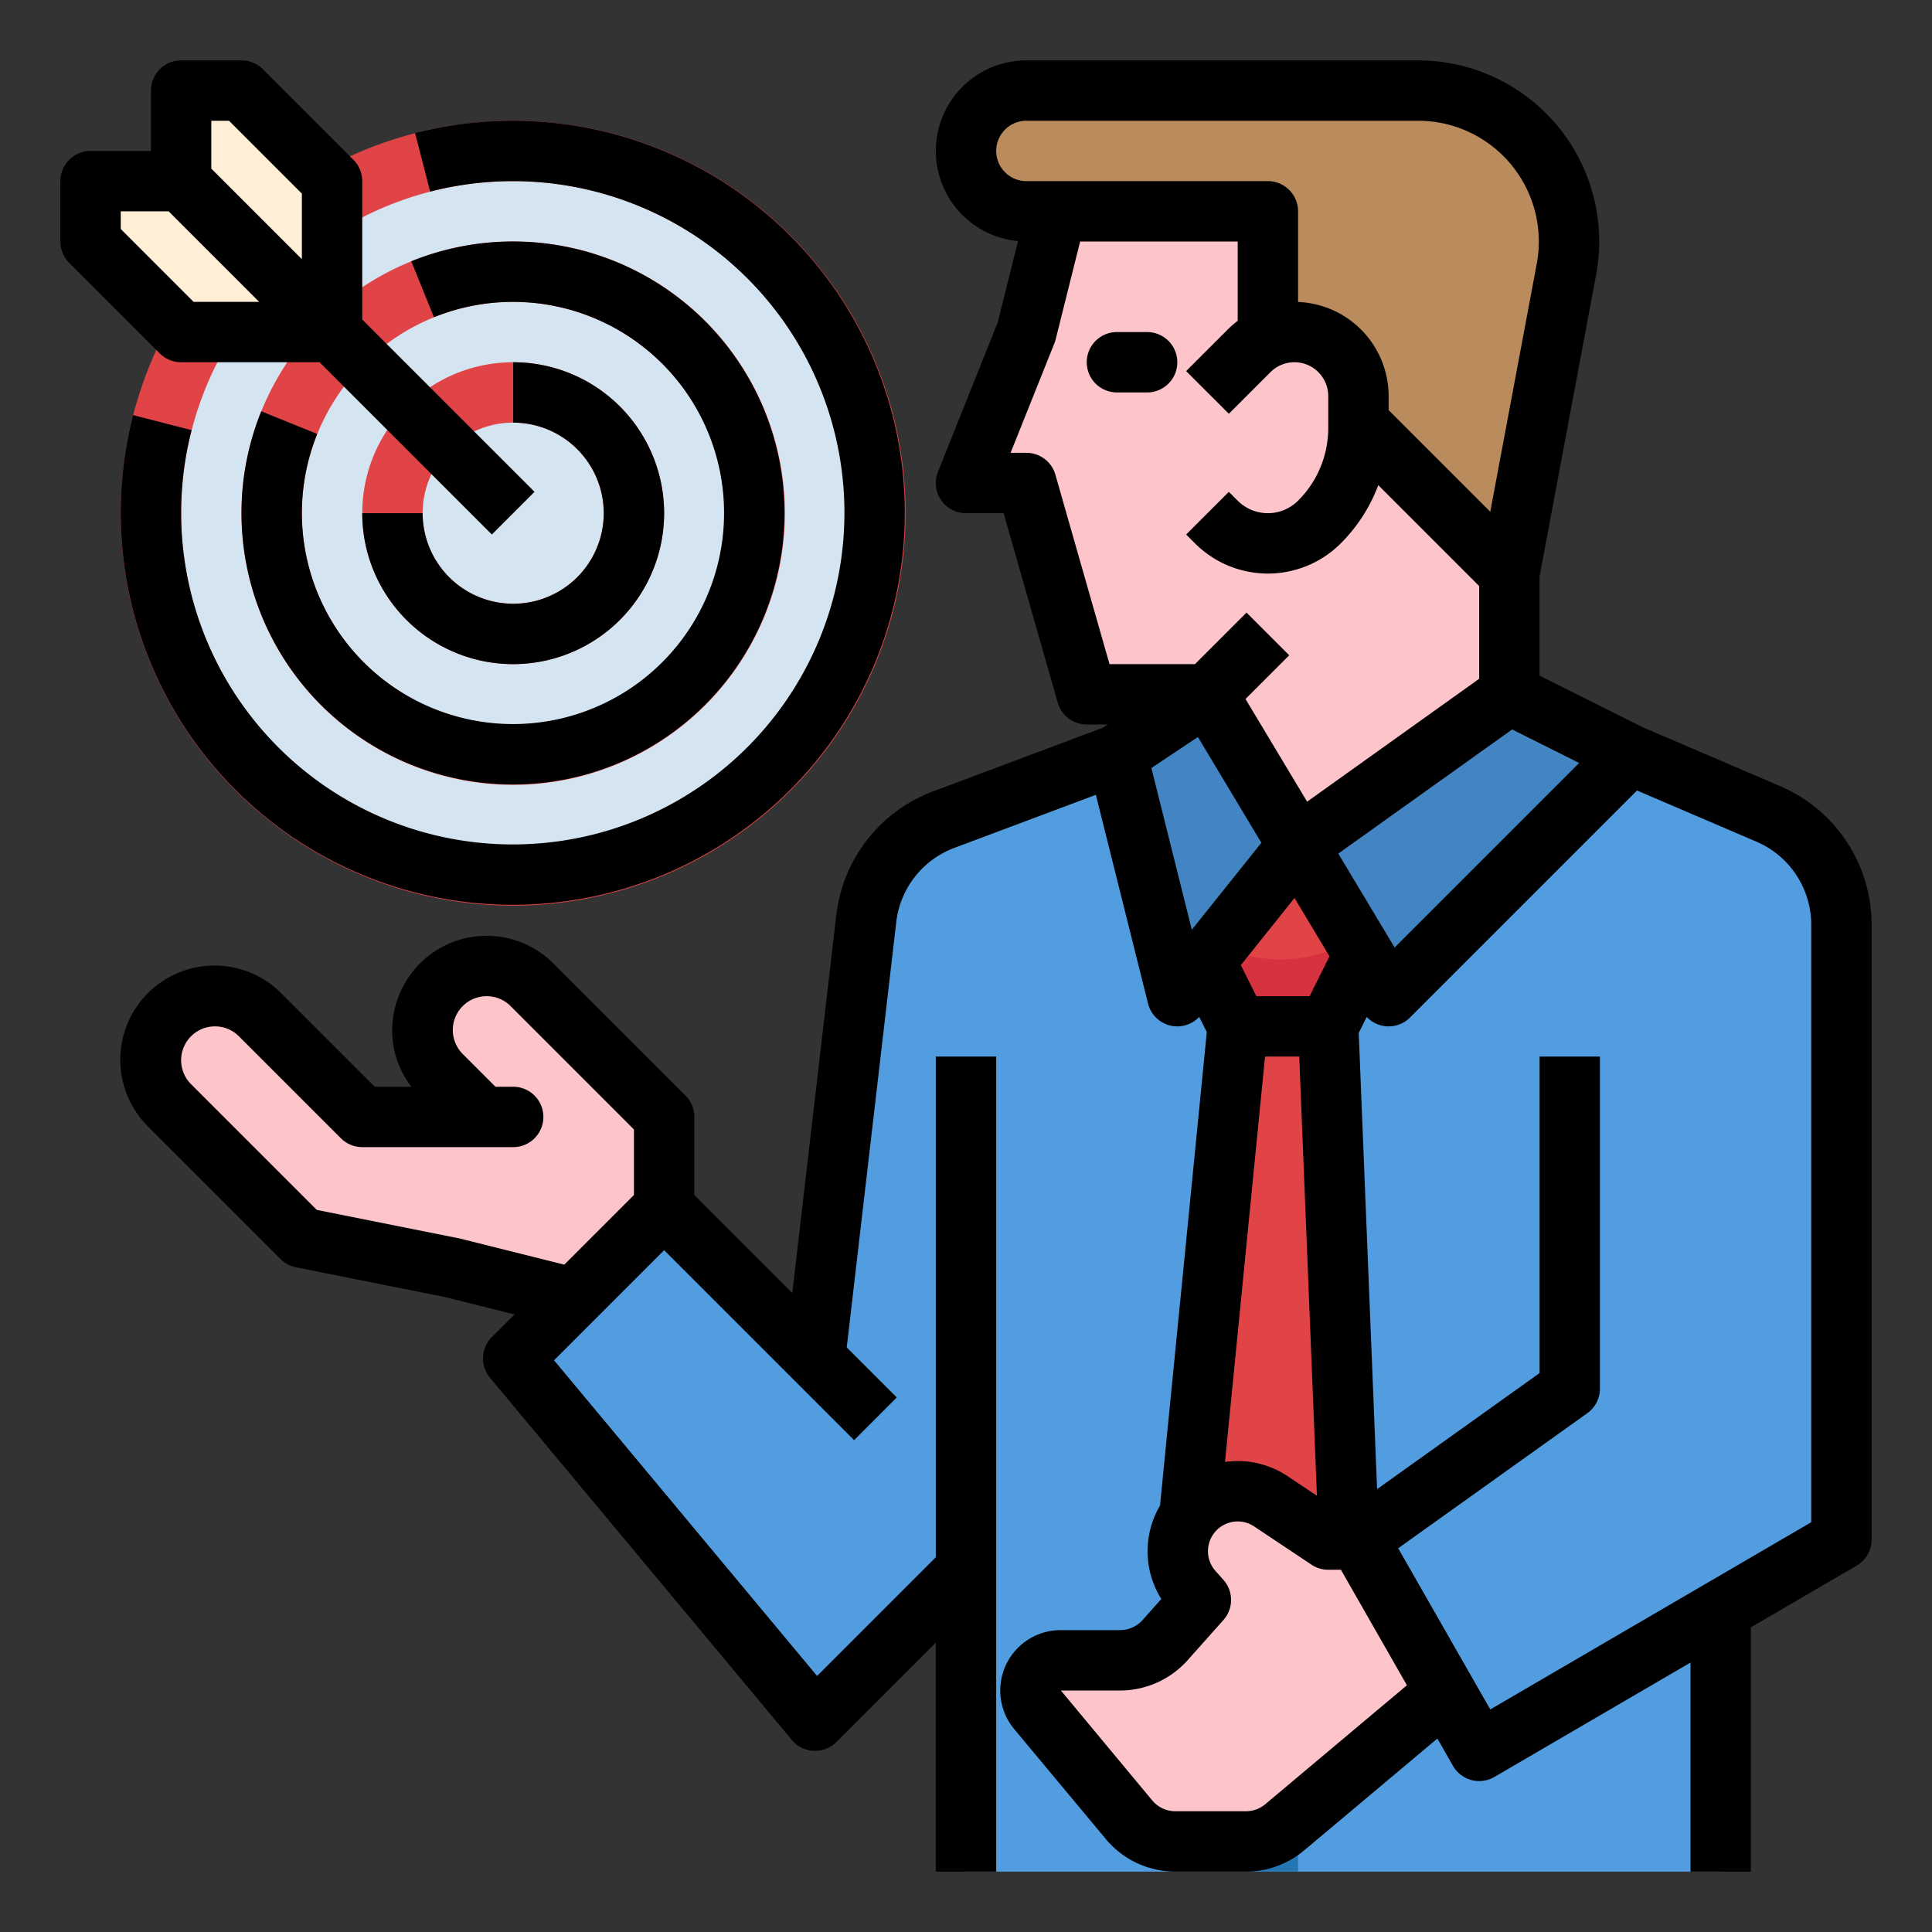 <?xml version="1.0"?>
<svg xmlns="http://www.w3.org/2000/svg" viewBox="0 0 512 512" width="512" height="512"><rect x="0" y="0" width="512" height="512" fill="#333333" stroke="none"/><g id="Fill_out_line" data-name="Fill out line"><circle cx="136" cy="136" r="96" style="fill:#d4e4f0"/><path d="M136,240A104,104,0,1,1,240,136,104.118,104.118,0,0,1,136,240Zm0-192a88,88,0,1,0,88,88A88.1,88.1,0,0,0,136,48Z" style="fill:#e04446"/><path d="M136,208a72,72,0,1,1,72-72A72.081,72.081,0,0,1,136,208Zm0-128a56,56,0,1,0,56,56A56.063,56.063,0,0,0,136,80Z" style="fill:#e04446"/><path d="M136,176a40,40,0,1,1,40-40A40.046,40.046,0,0,1,136,176Zm0-64a24,24,0,1,0,24,24A24.027,24.027,0,0,0,136,112Z" style="fill:#e04446"/><polygon points="88 48 88 88 48 88 24 64 24 48 48 48 48 24 64 24 88 48" style="fill:#ffefd6"/><path d="M488,245.1V408l-32,18.67V496H256V416l-40,40-80-96,40-40,40,40,2.36-20.26L229.6,243.2a31.987,31.987,0,0,1,20.52-25.99L296,200l24-16h80l32,16,36.61,15.69A31.999,31.999,0,0,1,488,245.1Z" style="fill:#529ddf"/><polygon points="400 152 400 184 344 224 328.48 198.14 320 184 288 184 272 128 256 128 272 88 280 56 384 56 400 152" style="fill:#fdc5ca"/><polygon points="314.367 244.733 328 272 352 272 360 248 344 224 314.367 244.733" style="fill:#e04446"/><path d="M314.367,244.733l.093.083A37.335,37.335,0,0,0,360,248l0,0-8,24H328Z" style="fill:#d6323f"/><polygon points="320 184 296 200 312 264 344 224 320 184" style="fill:#4384c3"/><polygon points="400 184 344 224 368 264 432 200 400 184" style="fill:#4384c3"/><polygon points="360 432 336 456 312 432 317.09 381.14 328 272 352 272 357.89 389.85 360 432" style="fill:#e04446"/><path d="M176,296v24l-32,32-24-16-40-8L44.97,292.97a16.611,16.611,0,0,1-5-11.88,16.992,16.992,0,0,1,29-12.12L96,296h32l-11.03-11.03a17.164,17.164,0,0,1-3.49-4.97,16.418,16.418,0,0,1-1.51-6.91,16.992,16.992,0,0,1,29-12.12Z" style="fill:#fdc5ca"/><rect x="328" y="456" width="16" height="40" style="fill:#2676b1"/><path d="M415.12,71.37,400,152,336,88V56H272a16,16,0,0,1,0-32H375.8A40.001,40.001,0,0,1,415.12,71.37Z" style="fill:#ba8b5d"/><polygon points="416 280 416 368 360 408 392 464 488 408 488 280 416 280" style="fill:#529ddf"/><path d="M360,408h-8l-15.193-10.129a15.876,15.876,0,0,0-17.613,0l0,0a15.876,15.876,0,0,0-3.051,23.767L318.245,424l-9.472,10.639A16,16,0,0,1,296.823,440H281.08a8,8,0,0,0-6.146,13.121l24.268,29.121A16,16,0,0,0,311.494,488h18.68a16,16,0,0,0,10.288-3.746l42.649-35.809Z" style="fill:#fdc5ca"/><path d="M320,104l11.029-11.029a16.971,16.971,0,0,1,12-4.971h0A16.971,16.971,0,0,1,360,104.971v8.402a35.314,35.314,0,0,1-10.343,24.971h0A19.314,19.314,0,0,1,336,144h0a19.314,19.314,0,0,1-13.657-5.657L320,136Z" style="fill:#fdc5ca"/><path d="M304,104a8,8,0,0,0,0-16h-8a8,8,0,0,0,0,16Z"/><path d="M471.757,208.335l-36.389-15.595L408,179.056V152.745l14.981-79.899A48.001,48.001,0,0,0,375.803,16H272a23.998,23.998,0,0,0-2.219,47.893l-5.41,21.639-15.799,39.496A8,8,0,0,0,256,136h9.966l14.342,50.198A8,8,0,0,0,288,192h5.578l-1.249.833-45.021,16.883a39.915,39.915,0,0,0-25.655,32.559l-11.688,100.378L184,316.686V296a8,8,0,0,0-2.343-5.657l-35.029-35.029a24.971,24.971,0,0,0-40.728,8.101A24.521,24.521,0,0,0,109.013,288H99.313L74.628,263.314a24.971,24.971,0,1,0-35.314,35.313l35.029,35.029a8.008,8.008,0,0,0,4.088,2.188l39.813,7.962,18.108,4.527-6.009,6.009a7.999,7.999,0,0,0-.488,10.778l80,96a7.999,7.999,0,0,0,5.783,2.87c.121.005.242.008.362.008a8.002,8.002,0,0,0,5.657-2.343L248,435.314V496h16V280H248V412.686l-31.462,31.463-69.715-83.658L176,331.313l34.343,34.343,16,16,11.314-11.313L224.394,357.08l13.144-112.888a23.935,23.935,0,0,1,15.388-19.495l37.488-14.058,13.825,55.302a7.988,7.988,0,0,0,13.563,3.552l2.01,4.02-12.394,125.481a23.847,23.847,0,0,0,.341,24.753l-4.961,5.573A8.008,8.008,0,0,1,296.822,432H281.08a16,16,0,0,0-12.291,26.243l24.268,29.122A23.939,23.939,0,0,0,311.494,496h18.68a24.04,24.04,0,0,0,15.433-5.62l35.312-29.648,4.136,7.237a8.001,8.001,0,0,0,10.978,2.941L448,440.595V496h16V431.262l28.031-16.352A8.001,8.001,0,0,0,496,408V245.101A39.954,39.954,0,0,0,471.757,208.335ZM121.94,328.239c-.123-.031-.247-.059-.371-.084l-37.625-7.525L50.627,287.314A8.971,8.971,0,0,1,56.971,272a8.91,8.91,0,0,1,6.343,2.627l27.029,27.029A8.001,8.001,0,0,0,96,304h40a8,8,0,0,0,0-16h-4.687l-8.687-8.686A8.971,8.971,0,0,1,128.971,264a8.91,8.91,0,0,1,6.343,2.627L168,299.313V316.686l-18.454,18.454ZM335.249,280h9.067L349,396.385l-7.756-5.171a23.816,23.816,0,0,0-16.607-3.781Zm11.807-16H332.944l-4.115-8.23,14.23-17.788,9.276,15.459Zm7.604-37.783,46.07-32.907,17.764,8.882-48.906,48.907ZM264,40a8.009,8.009,0,0,1,8-8H375.803a32.001,32.001,0,0,1,31.452,37.897l-12.322,65.721L368,108.686V104.971a24.997,24.997,0,0,0-24-24.946V56a8,8,0,0,0-8-8H272A8.009,8.009,0,0,1,264,40Zm15.692,85.802A8,8,0,0,0,272,120h-4.184l11.611-29.029a7.825,7.825,0,0,0,.333-1.031L286.246,64H328V85.029a25.325,25.325,0,0,0-2.628,2.284l-11.029,11.029,11.314,11.313,11.029-11.029A8.97,8.97,0,0,1,352,104.971v8.402a27.135,27.135,0,0,1-8,19.314,11.315,11.315,0,0,1-16,0l-2.343-2.343-11.314,11.312L316.686,144a27.316,27.316,0,0,0,38.629,0,43.179,43.179,0,0,0,9.944-15.427L392,155.314v24.569l-45.599,32.57-16.328-27.213,11.584-11.583-11.314-11.313L316.686,176H294.034Zm25.436,77.727,12.329-8.219,16.821,28.036-18.434,23.043ZM335.317,478.127A8.009,8.009,0,0,1,330.174,480H311.494a7.98,7.98,0,0,1-6.146-2.878L281.143,448h15.68a24.02,24.02,0,0,0,17.925-8.041l9.473-10.639a7.999,7.999,0,0,0-.001-10.641l-2.102-2.36a7.876,7.876,0,0,1,1.514-11.791,7.855,7.855,0,0,1,8.738-0l15.193,10.129A7.998,7.998,0,0,0,352,416h3.357l17.493,30.613ZM480,403.405l-85.059,49.617L370.533,410.308l50.116-35.798A8,8,0,0,0,424,368V280H408v83.883l-43.058,30.756-4.866-120.903,2.119-4.237a7.994,7.994,0,0,0,11.462.158l60.17-60.17L465.454,223.041A23.974,23.974,0,0,1,480,245.101Z"/><path d="M136,48a87.892,87.892,0,1,1-85.229,65.994l-15.494-3.988a103.893,103.893,0,1,0,74.729-74.729L113.994,50.772A88.345,88.345,0,0,1,136,48Z"/><path d="M136,80A55.943,55.943,0,1,1,84.067,115.002l-14.83-6.004a71.943,71.943,0,1,0,39.761-39.761l6.004,14.831A55.688,55.688,0,0,1,136,80Z"/><path d="M136,160a24.027,24.027,0,0,1-24-24H96a40,40,0,1,0,40-40v16a24,24,0,0,1,0,48Z"/><path d="M48,96H84.686l45.657,45.657,11.314-11.313L96,84.686V48a8,8,0,0,0-2.343-5.657l-24-24A8.001,8.001,0,0,0,64,16H48a8,8,0,0,0-8,8V40H24a8,8,0,0,0-8,8V64a8,8,0,0,0,2.343,5.657l24,24A8.001,8.001,0,0,0,48,96ZM60.687,32,80,51.314V68.686l-24-24V32ZM32,56H44.686l24,24H51.313L32,60.686Z"/></g></svg>
